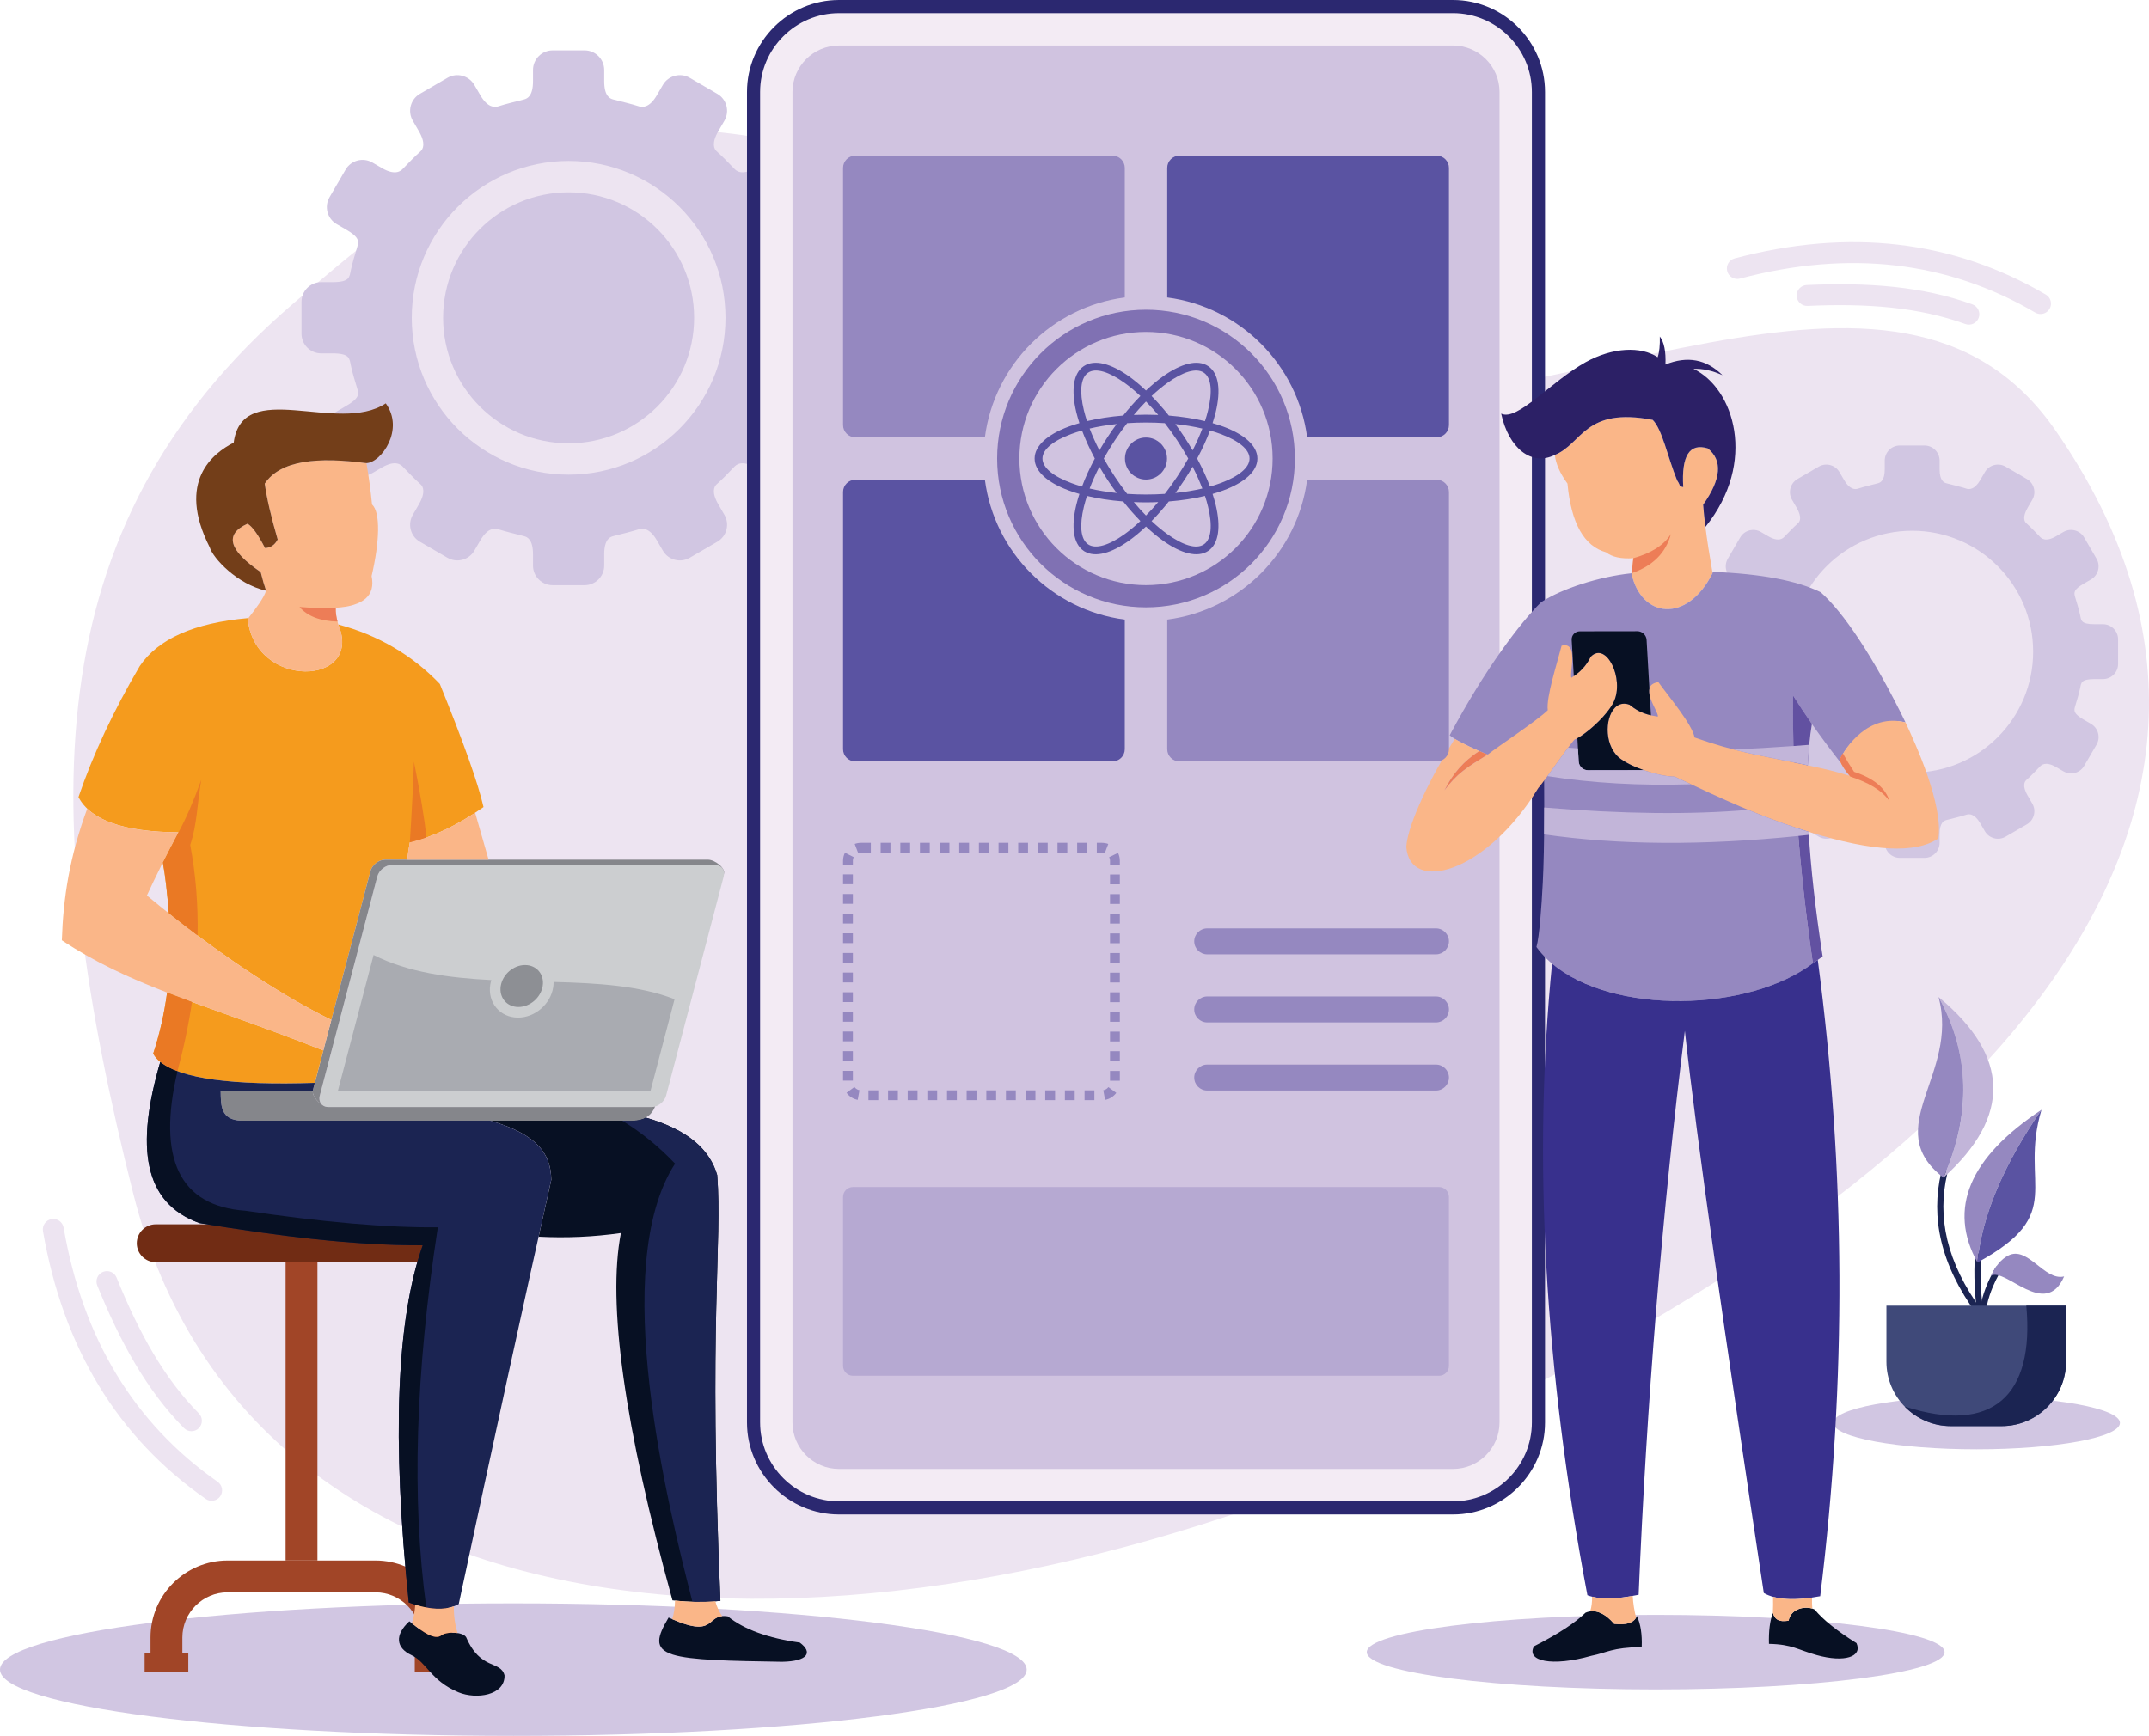 <?xml version="1.0" encoding="UTF-8"?><svg id="a" xmlns="http://www.w3.org/2000/svg" viewBox="0 0 1867.22 1508.59"><path d="M446.03,1508.59c245.67,0,446.03-25.87,446.03-57.59s-200.36-57.56-446.03-57.56S0,1419.28,0,1451s200.36,57.59,446.03,57.59Z" style="fill:#d1c6e2; fill-rule:evenodd;"/><path d="M1438.55,1468.25c138.26,0,251.03-14.57,251.03-32.41s-112.77-32.41-251.03-32.41-251,14.57-251,32.41,112.77,32.41,251,32.41Z" style="fill:#d1c6e2; fill-rule:evenodd;"/><path d="M1717.41,1259.53c68.61,0,124.57-10.29,124.57-22.9s-55.96-22.87-124.57-22.87-124.53,10.26-124.53,22.87,55.96,22.9,124.53,22.9Z" style="fill:#d1c6e2; fill-rule:evenodd;"/><path d="M673.67,122.25c145.48,28.45,264.78,210.72,409.28,226.92,273.31,30.64,564.03-175.86,703.07,24.96,244.1,352.5-96.57,672.95-564.2,882.95-467.59,210-1001.99,193.66-1106.21-220.45C33.85,711.66,27.51,459.16,254.52,264.03c100.78-86.61,209.96-182.75,419.14-141.78Z" style="fill:#ede4f1; fill-rule:evenodd;"/><path d="M1580.3,405.52l-18.52,10.78c-6.24,3.63-8.4,11.7-4.77,17.97l4.08,7.02c4.83,8.3,2.74,12.02,1.24,13.36-4.12,3.69-7.94,7.71-11.79,11.7-1.11,1.18-4.7,5.19-14.11-.29l-6.47-3.76c-6.24-3.63-14.31-1.47-17.94,4.77l-10.78,18.52c-3.63,6.24-1.5,14.31,4.74,17.94l6.4,3.72c8.82,5.13,8.59,7.77,7.48,11.53-1.54,5.13-3.17,10.29-4.31,15.58-.98,4.74-.52,8.13-12.54,8.13h-7.38c-7.22,0-13.13,5.91-13.13,13.13v21.43c0,7.25,5.91,13.13,13.13,13.13h7.38c12.02,0,11.57,3.4,12.54,8.13,1.14,5.32,2.78,10.45,4.31,15.62,1.11,3.72,1.34,6.37-7.48,11.5l-6.4,3.72c-6.24,3.63-8.36,11.7-4.74,17.97l10.78,18.52c3.63,6.24,11.7,8.36,17.94,4.74l6.47-3.76c9.41-5.46,13-1.47,14.11-.29,3.86,3.99,7.68,8,11.79,11.7,1.5,1.34,3.59,5.1-1.24,13.39l-4.08,7.02c-3.63,6.24-1.47,14.34,4.77,17.97l18.52,10.75c6.24,3.66,14.31,1.5,17.97-4.74l4.08-7.02c4.87-8.4,9.7-8.07,11.73-7.42,5.91,1.86,11.37,3.1,17.48,4.67,2.22,.59,6.04,2.19,6.04,12.22v7.55c0,7.22,5.88,13.13,13.13,13.13h21.43c7.22,0,13.13-5.91,13.13-13.13v-7.55c0-10.03,3.79-11.63,6.04-12.22,6.08-1.57,11.53-2.81,17.45-4.67,2.06-.65,6.86-.98,11.76,7.42l4.08,7.02c3.63,6.24,11.7,8.4,17.97,4.74l18.52-10.75c6.24-3.63,8.36-11.73,4.74-17.97l-4.08-7.02c-4.83-8.3-2.71-12.05-1.24-13.39,4.15-3.69,7.97-7.71,11.79-11.7,1.14-1.18,4.7-5.16,14.11,.29l6.47,3.76c6.24,3.63,14.34,1.5,17.97-4.74l10.78-18.52c3.63-6.27,1.47-14.34-4.77-17.97l-6.4-3.72c-8.82-5.13-8.59-7.78-7.48-11.5,1.54-5.16,3.2-10.29,4.31-15.62,1.01-4.74,.56-8.13,12.58-8.13h7.35c7.25,0,13.13-5.88,13.13-13.13v-21.43c0-7.22-5.88-13.13-13.13-13.13h-7.35c-12.02,0-11.57-3.4-12.58-8.13-1.11-5.29-2.78-10.45-4.31-15.58-1.11-3.76-1.34-6.4,7.48-11.53l6.4-3.72c6.24-3.63,8.4-11.7,4.77-17.94l-10.78-18.52c-3.63-6.24-11.73-8.4-17.97-4.77l-6.47,3.76c-9.41,5.49-12.97,1.47-14.11,.29-3.82-3.99-7.64-8-11.79-11.7-1.47-1.34-3.59-5.06,1.24-13.36l4.08-7.02c3.63-6.27,1.5-14.34-4.74-17.97l-18.52-10.78c-6.27-3.63-14.34-1.5-17.97,4.77l-4.08,6.99c-4.9,8.43-9.7,8.1-11.76,7.45-5.91-1.89-11.37-3.1-17.45-4.7-2.25-.59-6.04-2.19-6.04-12.22v-7.51c0-7.25-5.91-13.13-13.13-13.13h-21.43c-7.25,0-13.13,5.88-13.13,13.13v7.51c0,10.03-3.82,11.63-6.04,12.22-6.11,1.6-11.57,2.81-17.48,4.7-2.03,.65-6.86,.98-11.73-7.45l-4.08-6.99c-3.66-6.27-11.73-8.4-17.97-4.77h0Zm81.15,55.73c58.05,0,105.1,47.04,105.1,105.1s-47.04,105.13-105.1,105.13-105.13-47.08-105.13-105.13,47.08-105.1,105.13-105.1Z" style="fill:#d1c6e2; fill-rule:evenodd;"/><path d="M1511.86,242.11c-4.84,1.31-9.83-1.57-11.11-6.44-1.31-4.83,1.6-9.83,6.44-11.11,99.45-26.36,189.61-15.84,270.4,31.46,4.31,2.55,5.78,8.1,3.23,12.41-2.55,4.31-8.1,5.75-12.41,3.23-76.41-44.76-161.94-54.59-256.55-29.57h0Zm58.71,23.75c25.61-1.18,49.92-.91,72.85,1.5,22.74,2.42,44.1,6.93,64.2,14.24,4.7,1.7,9.9-.72,11.63-5.42,1.7-4.7-.72-9.9-5.42-11.63-21.53-7.84-44.36-12.68-68.47-15.22-23.88-2.52-49.1-2.81-75.66-1.6-4.97,.26-8.85,4.51-8.62,9.47,.26,5.03,4.48,8.89,9.51,8.66Z" style="fill:#ede4f1; fill-rule:evenodd;"/><path d="M55.28,1066.94c-.85-4.96-5.55-8.3-10.49-7.45-4.97,.85-8.3,5.55-7.45,10.52,17.54,101.37,64.65,178.93,141.39,232.64,4.08,2.88,9.73,1.86,12.61-2.22,2.87-4.12,1.86-9.77-2.25-12.64-72.53-50.8-117.15-124.4-133.81-220.84h0Zm46.03,43.45c9.64,23.78,19.99,45.74,31.75,65.6,11.66,19.63,24.7,37.21,39.73,52.37,3.53,3.59,3.46,9.31-.06,12.84-3.56,3.53-9.31,3.5-12.84-.07-16.14-16.3-30.02-35.02-42.4-55.86-12.25-20.68-23.03-43.48-33-68.12-1.86-4.64,.39-9.93,5.03-11.79,4.64-1.86,9.93,.36,11.79,5.03Z" style="fill:#ede4f1; fill-rule:evenodd;"/><path d="M388.83,67.59l-24.04,13.98c-8.1,4.7-10.85,15.19-6.14,23.29l5.29,9.11c6.24,10.75,3.53,15.62,1.6,17.38-5.36,4.77-10.32,9.96-15.29,15.13-1.47,1.54-6.11,6.73-18.33-.36l-8.36-4.87c-8.1-4.7-18.59-1.96-23.29,6.17l-13.98,24.01c-4.7,8.1-1.93,18.56,6.17,23.29l8.3,4.8c11.43,6.66,11.14,10.09,9.7,14.93-1.99,6.66-4.15,13.36-5.59,20.25-1.31,6.14-.72,10.52-16.3,10.52h-9.54c-9.38,0-17.05,7.64-17.05,17.05v27.8c0,9.38,7.68,17.02,17.05,17.02h9.54c15.58,0,14.99,4.41,16.3,10.55,1.44,6.89,3.59,13.56,5.59,20.22,1.44,4.87,1.73,8.3-9.7,14.93l-8.3,4.84c-8.1,4.7-10.88,15.19-6.17,23.29l13.98,24.01c4.7,8.1,15.19,10.88,23.29,6.17l8.36-4.87c12.22-7.09,16.86-1.93,18.33-.39,4.97,5.19,9.93,10.39,15.29,15.16,1.93,1.73,4.64,6.6-1.6,17.35l-5.29,9.11c-4.7,8.13-1.96,18.59,6.14,23.29l24.04,13.98c8.1,4.7,18.56,1.96,23.29-6.17l5.29-9.08c6.34-10.91,12.58-10.49,15.22-9.64,7.68,2.42,14.73,4.02,22.64,6.08,2.91,.75,7.84,2.84,7.84,15.84v9.77c0,9.38,7.65,17.02,17.05,17.02h27.77c9.41,0,17.05-7.65,17.05-17.02v-9.77c0-13,4.93-15.09,7.81-15.84,7.94-2.06,14.99-3.66,22.67-6.08,2.65-.85,8.89-1.27,15.22,9.64l5.29,9.08c4.7,8.13,15.19,10.88,23.29,6.17l24.04-13.98c8.1-4.7,10.85-15.16,6.14-23.29l-5.29-9.11c-6.27-10.75-3.53-15.62-1.6-17.35,5.36-4.77,10.32-9.96,15.29-15.16,1.47-1.54,6.11-6.7,18.33,.39l8.36,4.87c8.1,4.7,18.59,1.93,23.29-6.17l13.98-24.01c4.7-8.1,1.93-18.59-6.17-23.29l-8.3-4.84c-11.43-6.63-11.14-10.06-9.7-14.93,1.99-6.66,4.15-13.33,5.59-20.22,1.31-6.14,.72-10.55,16.3-10.55h9.54c9.38,0,17.02-7.64,17.02-17.02v-27.8c0-9.41-7.65-17.05-17.02-17.05h-9.54c-15.58,0-15-4.38-16.3-10.52-1.44-6.89-3.59-13.59-5.59-20.25-1.44-4.84-1.73-8.27,9.7-14.93l8.3-4.8c8.1-4.74,10.88-15.19,6.17-23.29l-13.98-24.01c-4.7-8.13-15.19-10.88-23.29-6.17l-8.36,4.87c-12.22,7.09-16.86,1.9-18.33,.36-4.97-5.16-9.93-10.36-15.29-15.13-1.93-1.76-4.67-6.63,1.6-17.38l5.29-9.11c4.7-8.1,1.96-18.59-6.14-23.29l-24.04-13.98c-8.1-4.7-18.59-1.93-23.29,6.17l-5.29,9.08c-6.34,10.94-12.58,10.49-15.22,9.67-7.68-2.45-14.73-4.02-22.67-6.08-2.88-.75-7.81-2.88-7.81-15.88v-9.73c0-9.41-7.64-17.05-17.05-17.05h-27.77c-9.41,0-17.05,7.64-17.05,17.05v9.73c0,13-4.93,15.13-7.84,15.88-7.91,2.06-14.96,3.63-22.64,6.08-2.65,.82-8.89,1.27-15.22-9.67l-5.29-9.08c-4.74-8.1-15.19-10.88-23.29-6.17h0Zm105.23,99.54c60.24,0,109.05,48.84,109.05,109.05s-48.81,109.08-109.05,109.08-109.05-48.84-109.05-109.08,48.81-109.05,109.05-109.05h0Zm0-27.25c75.3,0,136.29,61.03,136.29,136.3s-60.99,136.33-136.29,136.33-136.3-61.03-136.3-136.33,61.03-136.3,136.3-136.3Z" style="fill:#d1c6e2; fill-rule:evenodd;"/><path d="M1691.84,1020.39c.36-1.44-.56-2.91-1.99-3.23-1.47-.33-2.91,.59-3.24,2.03-4.48,19.27-4.74,39.1,.16,59.65,4.9,20.48,14.93,41.69,31.1,63.74,.88,1.21,2.55,1.47,3.76,.59,1.21-.88,1.47-2.55,.59-3.76-15.75-21.5-25.48-42.04-30.22-61.81-4.7-19.7-4.44-38.71-.16-57.2Z" style="fill:#1b2452; fill-rule:evenodd;"/><path d="M1688.63,1023.46c24.34-55.34,22.9-107.68-4.28-157.01,62.01,51.32,63.41,103.66,4.28,157.01Z" style="fill:#c2b5d9; fill-rule:evenodd;"/><path d="M1684.35,866.45c27.18,49.33,28.62,101.67,4.28,157.01-55.96-42.96,13.98-89.58-4.28-157.01Z" style="fill:#9588c0; fill-rule:evenodd;"/><path d="M1721.43,1092.13c.13-1.47-.98-2.78-2.45-2.91-1.47-.16-2.78,.92-2.94,2.42-.59,6.5-.75,15.97-.23,26.69,.46,9.28,1.44,19.54,3.01,29.73,.23,1.47,1.6,2.48,3.07,2.25,1.47-.23,2.48-1.6,2.25-3.07-1.57-9.96-2.48-20.06-2.94-29.17-.52-10.49-.39-19.67,.23-25.94Z" style="fill:#1b2452; fill-rule:evenodd;"/><path d="M1718.13,1097.22c-25.74-46.85-7.19-91.08,55.67-132.73-33.22,48.22-51.78,92.45-55.67,132.73Z" style="fill:#9588c0; fill-rule:evenodd;"/><path d="M1718.13,1097.22c3.89-40.28,22.44-84.51,55.67-132.73-19.73,65.66,23.1,89.94-55.67,132.73Z" style="fill:#5a53a2; fill-rule:evenodd;"/><path d="M1719.51,1145.54c-.03,1.5,1.14,2.74,2.61,2.78,1.5,.03,2.75-1.11,2.78-2.61,.23-6.89,1.8-13.82,3.86-20.03,3.3-9.93,7.81-18.03,10-21.56,.78-1.27,.39-2.91-.88-3.72-1.24-.78-2.91-.39-3.69,.88-2.29,3.69-7.06,12.25-10.52,22.71-2.19,6.67-3.89,14.08-4.15,21.56Z" style="fill:#1b2452; fill-rule:evenodd;"/><path d="M1793.47,1109.34c-16.24,37.44-51.03-8.1-63.48-.56,3.72-8.46,8.95-14.5,14.8-17.54,17.15-8.98,31.39,22.25,48.68,18.1Z" style="fill:#9588c0; fill-rule:evenodd;"/><path d="M1639.07,1134.7v48.78c0,30.74,25.16,55.9,55.93,55.9h44.23c30.74,0,55.9-25.16,55.9-55.9v-48.78h-156.06Z" style="fill:#3f4979; fill-rule:evenodd;"/><path d="M1654.89,1222.35c76.35,24.53,113-9.21,105.72-87.65h34.53v48.78c0,30.74-25.16,55.9-55.9,55.9h-44.23c-15.71,0-29.93-6.53-40.12-17.02Z" style="fill:#1b2452; fill-rule:evenodd;"/><path d="M728.98,0h533.52c43.97,0,79.94,35.97,79.94,79.91V1236.26c0,43.94-35.97,79.91-79.94,79.91H728.98c-43.97,0-79.94-35.97-79.94-79.91V79.91c0-43.94,35.97-79.91,79.94-79.91Z" style="fill:#2b2870; fill-rule:evenodd;"/><path d="M728.98,11.43h533.52c37.67,0,68.51,30.81,68.51,68.47V1236.26c0,37.67-30.84,68.51-68.51,68.51H728.98c-37.7,0-68.54-30.84-68.54-68.51V79.91c0-37.67,30.84-68.47,68.54-68.47Z" style="fill:#f3ebf4; fill-rule:evenodd;"/><path d="M728.98,39.53h533.52c22.21,0,40.41,18.16,40.41,40.38V1236.26c0,22.21-18.2,40.38-40.41,40.38H728.98c-22.25,0-40.41-18.16-40.41-40.38V79.91c0-22.21,18.16-40.38,40.41-40.38Z" style="fill:#d0c3e0; fill-rule:evenodd;"/><path d="M1457.21,417.48c-8.3-20.39-12.87-44.3-21.24-52.56-59.39-11.4-61.03,20.78-85.04,30.45,.91,7.78,4.57,16.07,11.01,24.89,3.2,34.5,14.41,54.43,33.55,59.75,5.26,4.12,13.13,5.82,23.65,5.1-.33,4.51-.95,8.85-1.63,13.1h0c7.97,37.83,46,43.74,68.41,3.79,.75-1.31,1.44-2.65,2.12-4.02-.07-.29-.1-.65-.2-.98v-.03c-2.61-14.86-4.64-27.9-6.04-39.04-.91-7.22-1.57-13.62-1.99-19.27,15.75-22.25,17.09-38.58,4.02-48.97-15.88-4.8-22.97,6.44-21.3,33.65-4.67-1.01-1.37-.03-5.33-5.85Z" style="fill:#fab688; fill-rule:evenodd;"/><path d="M1350.93,395.36c24.01-9.67,25.65-41.85,85.07-30.45,8.33,8.27,12.91,32.18,21.2,52.56,3.95,5.81,.65,4.83,5.33,5.85-1.67-27.21,5.42-38.45,21.3-33.65,13.07,10.39,11.73,26.72-4.02,48.97,.42,5.65,1.08,12.05,1.99,19.27,45.34-56.32,24.86-120.52-10.39-137.34,7.91-.36,16.3,1.47,25.19,5.49-14.02-13.88-30.51-16.96-49.53-9.25,.46-11.37-1.14-19.47-4.9-24.34,.23,7.61-.39,13.62-1.86,18-14.41-9.67-39.14-8.72-62.66,4.34-30.42,16.99-59.29,51.58-73.31,44.66,6.47,30.15,26.49,46,46.59,35.87Z" style="fill:#2c2066; fill-rule:evenodd;"/><path d="M1557.96,604.48c5.29,8.49,11.08,17.18,17.32,26.07,7.06,10.03,14.67,20.29,22.87,30.84,8.36-19.96,34.6-39.79,57.53-33.49-27.84-57.33-54.79-96.73-73.8-113.26-20.58-10.13-51.91-16.01-94.02-17.67,.07,.36,.13,.69,.2,1.01-22.05,44.3-62.3,39.27-70.53,.23-27.96,2.88-60.73,13.39-78.57,25.22-17.54,17.22-48.35,57.33-79.35,115.58,6.86,6.24,40.97,21.37,55.21,23.85,10.42-13.33,17.48-23.82,26.26-37.14,1.01,63.64,1.01,109.7-.59,141.26-1.08,21.04-2.88,46.85-5.52,56.03,42.99,59.23,178.67,60.73,240.22,14.15-11.63-79.97-17.97-157.76-17.22-232.67Z" style="fill:#9588c0; fill-rule:evenodd;"/><path d="M1556.1,662.07c-27.64-5.78-47.86-8.53-83.73-21.14-2.03-11.43-22.21-35.22-31.46-48.12-18.33,2.65,.46,25.51-.42,29.99-13.62-1.89-19.93-6.53-24.7-10.36-19.28-7.12-26.27,30.68-9.47,45.61,9.64,8.56,35.81,17.02,48.71,16.89,45.08,21.24,71.84,33.22,105.06,44.3,4.12,1.37,8.1,2.65,12.02,3.86,55.18,17.12,92.55,18.95,112.09,5.52,4.31-29.17-19.63-81.8-28.52-100.72-31.72-8.4-52.21,21.23-57.34,32.67,2.03,4.67,4.97,9.25,8.76,13.69-10.29-3.33-22.21-6.11-35.61-8.98-4.93-1.05-10.06-2.09-15.39-3.2Z" style="fill:#fab688; fill-rule:evenodd;"/><path d="M1292.65,655.77c7.68-6.21,42.4-29.08,52.17-38.52-1.5-11.4,8.13-40.74,12.02-56.09,15.35-4.02,6.57,24.01,8.49,27.87,10.36-6.57,14.14-13.13,16.92-18.39,13.43-13.46,29.3,19.37,19.93,39.27-5.33,11.37-23.95,28.52-34.3,32.96-7.84,9.28-24.76,34.43-31.26,41.95-45.74,74.68-111.7,91.73-114.73,51.13,1.37-20.58,22.35-62.59,42.11-93.83,5.06,3.07,12.94,6.99,21.27,10.59-13.26,8.53-23.33,19.93-30.19,34.14,11.11-14.8,19.34-19.83,37.57-31.07Z" style="fill:#fab688; fill-rule:evenodd;"/><path d="M1610.98,670.8c-3.66-5.52-6.96-10.94-9.87-16.27-1.08,1.99-1.99,4.05-2.74,6.14,2.12,4.87,5.23,9.6,9.28,14.24,15.48,5.1,27.15,11.5,34.17,21.43-3.49-11.47-13.79-19.96-30.84-25.55h0Zm-325.71-18.1c-13.26,8.53-23.33,19.9-30.19,34.14,11.11-14.8,19.34-19.83,37.54-31.07-2.42-.98-4.9-2.03-7.35-3.07Z" style="fill:#ed7d57; fill-rule:evenodd;"/><path d="M1570.76,665.14c.59-13.23,1.76-25.22,3.56-36-5.88-8.4-11.34-16.63-16.37-24.66-.2,19.21,.07,38.58,.79,58.12,4.12,.88,8.13,1.7,12.02,2.55h0Zm12.9,166.12c-6.27-40.64-10.32-76.77-12.15-108.33-3.14-.98-6.31-1.99-9.51-3.07,2.94,38.52,7.42,77.62,13.17,117.28,2.78-1.9,5.59-3.85,8.49-5.88Z" style="fill:#6251a1; fill-rule:evenodd;"/><path d="M1382.26,570.63c13.43-13.46,29.3,19.37,19.93,39.27-.29,.62-.62,1.27-.98,1.93-5.26,9.31-17.84,21.5-27.57,27.87-1.08,.69-2.12,1.31-3.1,1.86l1.18,20.32c.23,4.15,3.82,7.51,7.94,7.51l45.44-.07h3.04c-8.89-3.14-17.22-7.19-21.82-11.27-13.2-11.73-11.7-37.6-1.11-44.66,2.88-1.93,6.44-2.48,10.59-.95,2.22,1.76,4.77,3.72,8.23,5.52,2.78,1.4,6.17,2.71,10.45,3.72l-.98-16.69c-.65-2.38-.88-4.67-.39-6.63l-.2-3.79-2.22-38.48c-.23-4.15-3.82-7.51-7.94-7.51l-50.05,.07c-4.15,0-7.32,3.4-7.09,7.51l1.83,31.49c8.79-6.11,12.25-12.15,14.83-17.02Z" style="fill:#071023; fill-rule:evenodd;"/><path d="M1423.78,1385.95c6.79-163.57,20.45-333.81,40.15-490.07,10.94,99.31,34.11,259.78,68.61,488.6,10.55,6.01,26.89,6.92,49,2.74,23.1-188.11,22.08-370.04-2.12-553.02l-4.25,2.94c-56.06,42.44-173.64,44.99-226.62,.33-16.79,168.77-6.57,351.75,30.71,548.91,10.06,3.86,24.89,3.72,44.53-.42Z" style="fill:#38308d; fill-rule:evenodd;"/><path d="M1537.02,1428.65c20.42,.46,24.76,5.1,41.59,9.77,24.01,6.66,39.76,1.47,34.47-10.39-16.96-10.62-29.08-20.38-36.36-29.21-6.5-3.43-20.48-1.86-22.64,9.7-8.89,1.27-11.86-1.01-13.66-6.83-2.58,6.86-3.72,15.84-3.4,26.95h0Zm-110.58,2.74c-26.3,.49-29.89,4.9-43.74,7.61-34.17,9.7-56.97,4.7-49.85-8.23,20.88-10.62,35.8-20.39,44.76-29.21,8-3.43,16.3-.2,24.93,9.7,10.94,1.24,17.51-1.05,19.73-6.83,3.2,6.86,4.61,15.84,4.18,26.95Z" style="fill:#071023; fill-rule:evenodd;"/><path d="M1383.31,1387.65c.13,4.54-.39,8.79-1.63,12.74,6.73-.95,13.69,2.68,20.84,10.88,10,1.14,16.37-.65,19.05-5.39-1.6-6.11-2.55-12.38-2.94-18.88-14.73,2.68-26.5,2.91-35.32,.65h0Zm157.24,.1c.13,4.97,.1,9.61-.13,13.95,1.8,5.82,4.77,8.1,13.66,6.83,1.96-10.49,13.62-12.74,20.61-10.55-.26-3.23-.36-6.44-.26-9.54-13.85,2.03-25.16,1.8-33.88-.69Z" style="fill:#fab688; fill-rule:evenodd;"/><path d="M1451.82,464.1c-5.95,9.57-16.86,16.56-32.67,21.01-.33,4.51-.95,8.85-1.63,13.1,18.42-6.24,29.86-17.61,34.3-34.11Z" style="fill:#ed7d57; fill-rule:evenodd;"/><path d="M1562.53,726.53c-82.39,8.43-156,7.97-220.91-1.37,.1-7.32,.13-15.09,.13-23.36,68.44,5.65,127.47,6.31,177.16,2.03,13.85,5.75,26.92,10.65,41.16,15.42l1.93,.62v0l9.51,3.07c.03,.85,.1,1.73,.13,2.61-3.04,.33-6.11,.65-9.12,.98Z" style="fill:#c2b5d9; fill-rule:evenodd;"/><path d="M1469.19,681.61c-44.49,1.34-86.05-1.01-124.7-7.09,5.65-7.68,12.51-17.48,18-24.76,2.81,.23,5.65,.46,8.56,.65l.65,11.47c.23,4.15,3.82,7.51,7.94,7.51l45.44-.07,3-.03c.79,.29,1.57,.56,2.35,.82,9.05,2.97,18.36,4.9,24.57,4.84,4.93,2.32,9.64,4.54,14.18,6.66h0Zm89.09-33.26c4.54-.36,9.12-.69,13.69-1.05-.36,3.76-.65,7.61-.88,11.6-.16,2.38-.26,4.44-.33,6.24l-12.02-2.55-2.65-.52c-17.64-3.69-32.25-6.14-49.85-10.72,16.82-.72,34.17-1.73,52.04-3.01Z" style="fill:#c2b5d9; fill-rule:evenodd;"/><path d="M679.71,1444.2c-45.44-.72-79.39-1.28-95.1-6.24-16.92-5.32-13.43-15.68-3.69-32.18,42.83,19.7,31.39-4.05,51.45-1.05,14.08,11.34,34.92,18.95,62.53,22.8,11.7,8.59,6.93,16.27-15.19,16.66Z" style="fill:#071023; fill-rule:evenodd;"/><path d="M621.33,751.72H340.54c-5.55,0-11.27,4.54-12.71,10.06l-49.95,190.27c-1.47,5.52,1.86,10.06,7.42,10.06h280.79c5.55,0,11.27-4.54,12.71-10.06l49.98-190.27c1.44-5.52-1.89-10.06-7.45-10.06Z" style="fill:#ccced0; fill-rule:evenodd;"/><path d="M321.82,757.2l-33.91,129.17c-40.74-19.9-89.81-51.78-141.26-92.71-1.4-18.39-3.1-33.09-5.16-44.04,4.15-8.2,8.66-16.95,13.59-26.27-47.5-.29-76.45-10.52-86.9-30.64,12.71-37.18,30.48-75.14,53.28-113.88,15.98-23.59,47.21-37.47,93.76-41.62,5.42,62.43,101.18,59.23,78.67,5.49,34.73,9.34,64.16,26.56,88.27,51.68,20.74,51.13,33.39,86.8,37.96,107.02-22.54,15.78-43.87,26-64.03,30.64-.91,4.44-1.67,9.44-2.19,15.09h-19.37c-5.52,0-11.24,4.54-12.71,10.06Z" style="fill:#f59b1d; fill-rule:evenodd;"/><path d="M287.91,886.38l33.91-129.17c1.47-5.52,7.19-10.06,12.71-10.06h280.82c5.52,0,15.39,7.15,13.75,12.64,.26-4.61-2.91-8.07-7.78-8.07H340.54c-5.55,0-11.27,4.54-12.71,10.06l-49.95,190.27c-.88,3.33-.03,6.27,1.99,8.1-4.64-2.97-9.05-8.76-8-12.68l16.04-61.09Z" style="fill:#85868b; fill-rule:evenodd;"/><path d="M285.3,962.1h280.79c1.05,0,2.09-.16,3.1-.46-5.59,14.51-20.78,12.35-26.72,12.32H209.54c-18.03-.78-17.58-13.43-17.8-25.61h80.01c-.26,3.85,3.82,9.02,8.13,11.79,1.34,1.24,3.2,1.96,5.42,1.96Z" style="fill:#85868b; fill-rule:evenodd;"/><path d="M324.6,829.96c30.09,15.22,65.7,19.9,102.32,21.79-.39,1.31-.72,2.65-.95,4.02-2.45,15.42,8.43,28.59,24.14,28.59,14.8,0,28.26-11.73,30.55-26.3,.26-1.6,.36-3.14,.33-4.67,38.03,1.01,74.75,3.1,105.13,15l-20.88,79.55H293.6l31-117.97Z" style="fill:#a9abb1; fill-rule:evenodd;"/><path d="M456.19,838.68c-10.06,0-19.5,8.17-21.1,18.23-1.6,10.06,5.29,18.23,15.35,18.23s19.5-8.17,21.1-18.23c1.6-10.06-5.26-18.23-15.35-18.23Z" style="fill:#8d8f94; fill-rule:evenodd;"/><path d="M133.09,915.75c5.62-17.09,9.64-34.79,12.09-53.15,37.83,14.64,81.09,28.78,135.74,50.34l-7.38,28.16c-82.62,2.68-129.43-5.75-140.44-25.35Z" style="fill:#f59b1d; fill-rule:evenodd;"/><path d="M280.92,912.94c-54.66-21.56-97.91-35.71-135.74-50.34-33.32-12.9-62.43-26.2-91.44-45.41,1.21-37.01,6.73-72.85,22.05-114.37,14.08,13.46,40.51,20.29,79.29,20.55-11.24,21.2-20.39,39.5-27.44,54.88,58.31,48.35,114.54,85.82,160.27,108.13l-6.99,26.56Z" style="fill:#fab688; fill-rule:evenodd;"/><path d="M412.84,706.34c4.21,14.73,8.1,28.32,11.7,40.8h-70.63c.52-5.65,1.27-10.65,2.19-15.09,17.97-4.15,36.88-12.71,56.75-25.71Z" style="fill:#fab688; fill-rule:evenodd;"/><path d="M584.29,1390.82c-41.75-151.49-56.71-257.89-44.79-319.24-23.75,3.4-47.6,4.44-71.51,3.2,3.63-16.4,7.29-32.83,11.01-49.46-.42-22.61-11.96-39.33-52.89-51.36h116.37c3.99,0,12.05,.98,18.65-2.68,37.47,10.71,55.8,28.39,62.04,49.98,4.57,59.43-7.77,127.12,2.78,370.01-13.13,1.34-27.02,1.21-41.65-.46Z" style="fill:#071023; fill-rule:evenodd;"/><path d="M540.67,973.96h1.8c3.99,0,12.05,.98,18.65-2.68,37.47,10.71,55.8,28.39,62.04,49.98,4.57,59.43-7.77,127.12,2.78,370.01-7.84,.78-15.94,1.08-24.31,.82-21.56-84.45-72.92-291.54-15.09-380.79-13.56-14.37-28.85-26.85-45.87-37.34Z" style="fill:#1b2452; fill-rule:evenodd;"/><path d="M215.29,537.86c7.42-9.47,13.98-18.26,15.91-24.5-1.5-4.28-3.07-9.67-4.7-16.2-27.87-18.95-31.69-32.93-11.43-42.01,4.08,2.29,9.15,9.31,15.22,21.14,4.8-.2,8.49-2.68,10.98-7.42-5.78-19.93-9.51-36.13-11.24-48.55,13.72-20.42,45.83-23.33,88.37-17.84,1.99,11.34,3.59,23.33,4.87,35.97,7.51,6.93,6.53,32.64-.39,62.23,3.46,16.83-6.93,26-31.17,27.54-.36,5.98,1.99,13.59,2.19,14.47h0v.03s.03,.1,.07,.16c22.12,53.35-72.62,56.65-78.67-5.03Z" style="fill:#fab688; fill-rule:evenodd;"/><path d="M318.39,402.48c-42.54-5.52-74.65-2.58-88.37,17.84,1.73,12.41,5.46,28.62,11.24,48.55-2.48,4.74-6.17,7.22-10.98,7.42-6.08-11.79-11.14-18.85-15.22-21.14-20.25,9.08-16.43,23.06,11.43,42.01,1.63,6.53,3.2,11.92,4.7,16.2-25.06-5.62-46.03-28.06-49-37.77-29.24-57.63,3.37-82,20.84-90.89,7.71-57.07,90.59-6.6,132.15-34.14,16.5,22.8-3.92,51.42-16.79,51.91Z" style="fill:#733e19; fill-rule:evenodd;"/><path d="M260.21,527.51c11.73,.91,22.21,1.18,31.49,.72-.23,4.12,.78,9.02,1.54,11.96-15.06-.39-26.04-4.64-33.03-12.68Z" style="fill:#ed7d57; fill-rule:evenodd;"/><path d="M388.66,1064.03H135.28c-9.05,0-16.43,7.42-16.43,16.47h0c0,9.05,7.38,16.46,16.43,16.46h253.38c9.05,0,16.47-7.42,16.47-16.46h0c0-9.05-7.42-16.47-16.47-16.47Z" style="fill:#712c14; fill-rule:evenodd;"/><path d="M150.41,1375.86c12.12-12.12,28.85-19.67,47.27-19.67h128.62c18.43,0,35.15,7.55,47.24,19.67,12.12,12.09,19.67,28.81,19.67,47.24v13.49h5.13v16.69h-37.96v-16.69h5.16v-13.49c0-10.78-4.41-20.58-11.53-27.7-7.12-7.09-16.92-11.53-27.7-11.53H197.68c-10.78,0-20.58,4.44-27.7,11.53-7.12,7.12-11.53,16.92-11.53,27.7v13.49h5.16v16.69h-37.96v-16.69h5.13v-13.49c0-18.42,7.51-35.15,19.63-47.24Z" style="fill:#a14527; fill-rule:evenodd;"/><rect x="248.15" y="1096.96" width="27.67" height="259.23" style="fill:#a14527;"/><path d="M173.37,1062.99c-49-17.57-55.67-66.38-34.11-140.12,17.71,14.47,62.46,20.55,134.27,18.23l-1.67,6.37c-.06,.29-.13,.56-.13,.88h-80.01c.23,12.19-.23,24.83,17.8,25.61h216.56c40.93,12.02,52.47,28.75,52.89,51.36-25.91,115.78-48.97,221.95-80.37,368.7-10.58,5.95-25.09,5.49-43.45-1.37-14.73-142.27-10.72-245.77,12.12-310.42-60.6,.23-125.25-8.04-193.92-19.24Z" style="fill:#1b2452; fill-rule:evenodd;"/><path d="M173.37,1062.99c-49-17.57-55.67-66.38-34.11-140.12,3.76,3.07,8.76,5.78,14.96,8.1-17.84,75.76,1.57,117.28,59.13,121.27,67.17,9.96,122.87,14.77,167.07,14.38-19.47,126.33-22.84,236.46-10.03,330.42-4.74-.88-9.8-2.35-15.22-4.38-14.73-142.27-10.72-245.77,12.12-310.42-60.6,.23-125.25-8.04-193.92-19.24Z" style="fill:#071023; fill-rule:evenodd;"/><path d="M621.53,1391.67c1.21,4.54,3.2,8.85,5.95,12.87-13.1,1.24-8.04,18.1-43.45,2.61,1.5-4.44,2.35-9.83,2.51-16.11,12.19,1.27,23.85,1.47,34.99,.62Z" style="fill:#fab688; fill-rule:evenodd;"/><path d="M398.5,1470.8c-24.11-9.96-27.74-26.17-41-32.38-13.36-6.24-14.9-17.35-1.83-29.4,9.64,7.71,21.59,17.18,27.96,12.15,4.21-3.33,18.59-3.14,21.43,1.76,12.51,29.08,29.89,19.86,33.32,33.09,.39,17.61-24.7,21.01-39.89,14.77Z" style="fill:#071023; fill-rule:evenodd;"/><path d="M394.38,1395.98c-.2,7.71,.85,15.49,3.17,23.26-5.16-.82-11.37-.1-13.92,1.93-5.88,4.64-16.6-3.14-25.81-10.46,1.5-4.15,2.48-9.54,3.01-16.11,13.49,4.21,24.67,4.67,33.55,1.37Z" style="fill:#fab688; fill-rule:evenodd;"/><path d="M155.08,723.36c6.24-11.27,12.84-26.46,19.8-45.54-3.76,22.21-3.56,38.22-9.6,56.48,4.87,25.81,6.89,52.14,6.4,78.73-8.27-6.21-16.63-12.68-25.02-19.37-1.4-18.39-3.1-33.09-5.16-44.04,4.15-8.2,8.66-16.95,13.59-26.27h0Zm215.52,4.44c-4.9,1.73-9.74,3.14-14.5,4.25,1.8-28.26,2.97-51.62,3.56-70.08,5.46,27.25,9.08,49.2,10.94,65.83h0Zm-237.5,187.95c5.62-17.09,9.64-34.79,12.09-53.15,7.02,2.71,14.21,5.39,21.63,8.13-2.97,20.09-7.22,40.22-12.64,60.21-10.55-3.95-17.58-9.02-21.07-15.19Z" style="fill:#ea7924; fill-rule:evenodd;"/><path d="M743.16,135.28h223.49c5.85,0,10.65,4.77,10.65,10.62v112.61c-63.25,8.23-113.33,58.31-121.56,121.53h-112.58c-5.85,0-10.65-4.77-10.65-10.62V145.9c0-5.85,4.8-10.62,10.65-10.62Z" style="fill:#9588c0; fill-rule:evenodd;"/><path d="M1024.83,135.28h223.49c5.85,0,10.65,4.77,10.65,10.62v223.52c0,5.85-4.8,10.62-10.65,10.62h-112.58c-8.27-63.21-58.35-113.3-121.56-121.53v-112.61c0-5.85,4.77-10.62,10.65-10.62Z" style="fill:#5a53a2; fill-rule:evenodd;"/><path d="M732.51,651.1v-223.52c0-5.85,4.8-10.65,10.65-10.65h112.58c8.23,63.25,58.31,113.33,121.56,121.56v112.61c0,5.85-4.8,10.62-10.65,10.62h-223.49c-5.85,0-10.65-4.77-10.65-10.62Z" style="fill:#5a53a2; fill-rule:evenodd;"/><path d="M1248.32,661.71h-223.49c-5.88,0-10.65-4.77-10.65-10.62v-112.61c63.21-8.23,113.3-58.31,121.56-121.56h112.58c5.85,0,10.65,4.8,10.65,10.65v223.52c0,5.85-4.8,10.62-10.65,10.62Z" style="fill:#9588c0; fill-rule:evenodd;"/><path d="M995.72,269.16c71.45,0,129.37,57.89,129.37,129.34s-57.92,129.34-129.37,129.34-129.34-57.89-129.34-129.34,57.92-129.34,129.34-129.34h0Zm0,19.31c-60.76,0-110,49.27-110,110.03s49.23,110.03,110,110.03,110.03-49.27,110.03-110.03-49.26-110.03-110.03-110.03Z" style="fill:#8071b3; fill-rule:evenodd;"/><path d="M1006.34,360.6c-3.53-4.18-7.06-8.07-10.62-11.66-3.53,3.59-7.06,7.51-10.58,11.66,7.06-.29,14.15-.29,21.2,0h0Zm9.25,.56c-4.93-6.17-9.96-11.89-15-16.99,4.67-4.38,9.25-8.17,13.69-11.37,13.46-9.64,25.09-13.39,31.72-8.92,6.63,4.48,7.58,16.66,3.66,32.77-.72,3.01-1.6,6.14-2.68,9.34-9.47-2.25-20.06-3.92-31.39-4.83h0Zm20.65,30.25c3.33-6.53,6.17-12.87,8.46-18.95-7.19-1.7-15.06-3.04-23.46-3.92,5.39,7.35,10.42,15,14.99,22.87h0Zm3.95,7.09c4.51-8.4,8.23-16.6,11.14-24.34,3.27,.92,6.34,1.93,9.25,3.01,15.52,5.75,25.12,13.33,25.12,21.33s-9.6,15.58-25.12,21.33c-2.91,1.08-5.98,2.09-9.25,3.01-2.91-7.74-6.63-15.94-11.14-24.34h0Zm13.39,30.77c1.05,3.27,1.96,6.44,2.71,9.47,4.57,18.95,2.78,33.78-6.47,40.02-9.25,6.21-23.69,2.32-39.53-9.05-4.74-3.36-9.61-7.45-14.57-12.12-4.93,4.67-9.83,8.76-14.54,12.12-15.32,11.01-29.3,15-38.58,9.64h-.06l-.88-.59c-9.24-6.24-11.04-21.07-6.47-40.02,.75-3.04,1.63-6.21,2.71-9.47-3.3-.95-6.44-1.96-9.38-3.07-18.26-6.76-29.56-16.56-29.56-27.7s11.3-20.94,29.56-27.74c2.94-1.08,6.08-2.09,9.38-3.04-1.08-3.27-1.96-6.44-2.71-9.47-4.57-18.95-2.78-33.78,6.47-40.02,9.25-6.24,23.69-2.32,39.53,9.02,4.7,3.4,9.6,7.48,14.54,12.15,4.97-4.67,9.83-8.76,14.57-12.15,15.84-11.34,30.28-15.26,39.53-9.02,9.25,6.24,11.04,21.07,6.47,40.02-.75,3.04-1.67,6.21-2.71,9.47,3.3,.95,6.44,1.96,9.38,3.04,18.26,6.79,29.57,16.6,29.57,27.74s-11.3,20.94-29.57,27.7c-2.94,1.11-6.08,2.12-9.38,3.07h0Zm-62.69,23.55c-5.03-5.13-10.06-10.81-15-17.02-11.34-.88-21.95-2.55-31.43-4.8-1.04,3.2-1.93,6.34-2.68,9.34-3.89,16.07-2.97,28.26,3.66,32.73l.03,.03c6.63,4.44,18.26,.72,31.72-8.92,4.44-3.2,9.02-6.99,13.69-11.37h0Zm-20.65-24.37c-5.39-7.35-10.42-15-15-22.87-3.33,6.53-6.17,12.9-8.49,18.98,7.22,1.67,15.09,3.01,23.49,3.89h0Zm-18.98-29.96c-4.48-8.4-8.2-16.6-11.11-24.34-3.27,.92-6.37,1.93-9.25,3.01-15.55,5.75-25.12,13.33-25.12,21.33s9.57,15.58,25.12,21.33c2.88,1.08,5.98,2.09,9.25,3.01,2.88-7.74,6.63-15.94,11.11-24.34h0Zm98.4,41.85c-.72-3.01-1.6-6.14-2.68-9.34-9.47,2.25-20.06,3.92-31.39,4.8-4.93,6.21-9.96,11.89-15,17.02,4.64,4.38,9.25,8.17,13.69,11.37,13.46,9.64,25.09,13.39,31.72,8.92,6.63-4.48,7.58-16.69,3.66-32.77h0Zm-4.97-15.78c-2.29-6.08-5.13-12.45-8.46-18.98-4.57,7.87-9.6,15.52-14.99,22.87,8.4-.88,16.27-2.22,23.46-3.89h0Zm-12.25-26.07c-5.95,10.65-12.87,21.1-20.35,30.74-10.88,.72-21.86,.72-32.73,0-7.48-9.7-14.34-20.03-20.32-30.74,5.98-10.72,12.84-21.04,20.32-30.74,10.88-.72,21.85-.72,32.73,0,7.51,9.7,14.37,20.03,20.35,30.74h0Zm-41.55-54.33c-5.03,5.1-10.06,10.81-15,16.99-11.34,.91-21.95,2.58-31.43,4.83-1.04-3.2-1.93-6.34-2.68-9.34-3.89-16.11-2.97-28.29,3.69-32.77,6.63-4.48,18.26-.72,31.72,8.92,4.44,3.2,9.02,6.99,13.69,11.37h0Zm-44.14,28.29c2.32,6.08,5.16,12.41,8.49,18.95,4.57-7.87,9.6-15.55,15-22.87-8.4,.88-16.27,2.22-23.49,3.92h0Zm38.39,63.9c3.53,4.18,7.06,8.1,10.58,11.7,3.56-3.59,7.09-7.51,10.62-11.7-7.06,.33-14.15,.33-21.2,0Z" style="fill:#5a53a2; fill-rule:evenodd;"/><path d="M995.72,416.76c10.06,0,18.26-8.2,18.26-18.26s-8.2-18.26-18.26-18.26-18.26,8.2-18.26,18.26,8.2,18.26,18.26,18.26Z" style="fill:#5a53a2; fill-rule:evenodd;"/><path d="M756.65,732.47v8.53h-9.05l-.33,.03h.03c-.46,.07-1.21,.2-1.63,.39l-3.04-7.97c1.73-.65,3.63-.98,5.46-.98h8.56Zm-22.51,8.62c-1.08,2.16-1.63,4.54-1.63,6.96v3.3h8.53v-3.3l.03-.56v.03l.03-.33v.03c.13-.88,.29-1.5,.69-2.32l-7.64-3.82h0Zm-1.63,18.79h8.53v8.56h-8.53v-8.56h0Zm0,17.09h8.53v8.53h-8.53v-8.53h0Zm0,17.09h8.53v8.53h-8.53v-8.53h0Zm0,17.05h8.53v8.53h-8.53v-8.53h0Zm0,17.09h8.53v8.53h-8.53v-8.53h0Zm0,17.05h8.53v8.56h-8.53v-8.56h0Zm0,17.09h8.53v8.53h-8.53v-8.53h0Zm0,17.05h8.53v8.56h-8.53v-8.56h0Zm0,17.08h8.53v8.53h-8.53v-8.53h0Zm0,17.09h8.53v8.53h-8.53v-8.53h0Zm0,17.05h8.53v8.53h-8.53v-8.53h0Zm3.04,19.11c2.38,3.27,5.75,5.36,9.7,6.14l1.54-8.4c-.75-.16-1.37-.36-2.06-.75-.39-.2-.69-.42-1.05-.69-.39-.36-.72-.69-1.08-1.08l-.2-.26-6.86,5.03h0Zm19.01,6.4v-8.53h8.53v8.53h-8.53Zm17.05,0v-8.53h8.53v8.53h-8.53Zm17.05,0v-8.53h8.56v8.53h-8.56Zm17.09,0v-8.53h8.53v8.53h-8.53Zm17.09,0v-8.53h8.53v8.53h-8.53Zm17.05,0v-8.53h8.56v8.53h-8.56Zm17.09,0v-8.53h8.53v8.53h-8.53Zm17.05,0v-8.53h8.56v8.53h-8.56Zm17.09,0v-8.53h8.53v8.53h-8.53Zm17.05,0v-8.53h8.56v8.53h-8.56Zm17.09,0v-8.53h8.53v8.53h-8.53Zm17.09,0v-8.53h8.53v8.53h-8.53Zm17.81-.23c4.02-.75,7.32-2.88,9.77-6.08l-6.89-5.06,.03-.03-.16,.23c-.36,.39-.69,.72-1.08,1.08-.36,.26-.69,.49-1.04,.69-.72,.39-1.37,.62-2.16,.75l1.54,8.43h0Zm12.84-16.66h-8.53v-8.53h8.53v8.53h0Zm0-17.09h-8.53v-8.53h8.53v8.53h0Zm0-17.05h-8.53v-8.53h8.53v8.53h0Zm0-17.09h-8.53v-8.53h8.53v8.53h0Zm0-17.05h-8.53v-8.56h8.53v8.56h0Zm0-17.09h-8.53v-8.53h8.53v8.53h0Zm0-17.05h-8.53v-8.56h8.53v8.56h0Zm0-17.08h-8.53v-8.53h8.53v8.53h0Zm0-17.09h-8.53v-8.53h8.53v8.53h0Zm0-17.05h-8.53v-8.53h8.53v8.53h0Zm0-17.05h-8.53v-8.56h8.53v8.56h0Zm0-17.09h-8.53v-3.4l-.03-.56v.03l-.03-.33v.03c-.13-.91-.29-1.44-.69-2.29l7.71-3.72c1.01,2.16,1.57,4.41,1.57,6.83v3.4h0Zm-10.06-17.97c-1.31-.65-4.05-1.01-5.52-1.01h-4.44v8.53h4.93l.33,.03h-.03c.49,.1,1.27,.2,1.7,.42l3.04-7.97h0Zm-18.49-1.01v8.53h-8.53v-8.53h8.53Zm-17.09,0v8.53h-8.53v-8.53h8.53Zm-17.05,0v8.53h-8.56v-8.53h8.56Zm-17.09,0v8.53h-8.53v-8.53h8.53Zm-17.05,0v8.53h-8.56v-8.53h8.56Zm-17.09,0v8.53h-8.53v-8.53h8.53Zm-17.09,0v8.53h-8.53v-8.53h8.53Zm-17.05,0v8.53h-8.53v-8.53h8.53Zm-17.09,0v8.53h-8.53v-8.53h8.53Zm-17.05,0v8.53h-8.53v-8.53h8.53Zm-17.09,0v8.53h-8.53v-8.53h8.53Z" style="fill:#9588c0; fill-rule:evenodd;"/><path d="M741.13,1031.62h509.21c4.76,0,8.62,3.86,8.62,8.62v146.78c0,4.76-3.86,8.62-8.62,8.62h-509.21c-4.76,0-8.62-3.86-8.62-8.62v-146.78c0-4.76,3.86-8.62,8.62-8.62Z" style="fill:#b6a9d2;"/><path d="M1048.94,806.83h198.73c6.21,0,11.3,5.06,11.3,11.27h0c0,6.21-5.1,11.3-11.3,11.3h-198.73c-6.24,0-11.3-5.1-11.3-11.3h0c0-6.21,5.06-11.27,11.3-11.27h0Zm0,118.36h198.73c6.21,0,11.3,5.06,11.3,11.27h0c0,6.24-5.1,11.3-11.3,11.3h-198.73c-6.24,0-11.3-5.06-11.3-11.3h0c0-6.21,5.06-11.27,11.3-11.27h0Zm0-59.2h198.73c6.21,0,11.3,5.1,11.3,11.3h0c0,6.21-5.1,11.27-11.3,11.27h-198.73c-6.24,0-11.3-5.06-11.3-11.27h0c0-6.21,5.06-11.3,11.3-11.3Z" style="fill:#9588c0; fill-rule:evenodd;"/></svg>